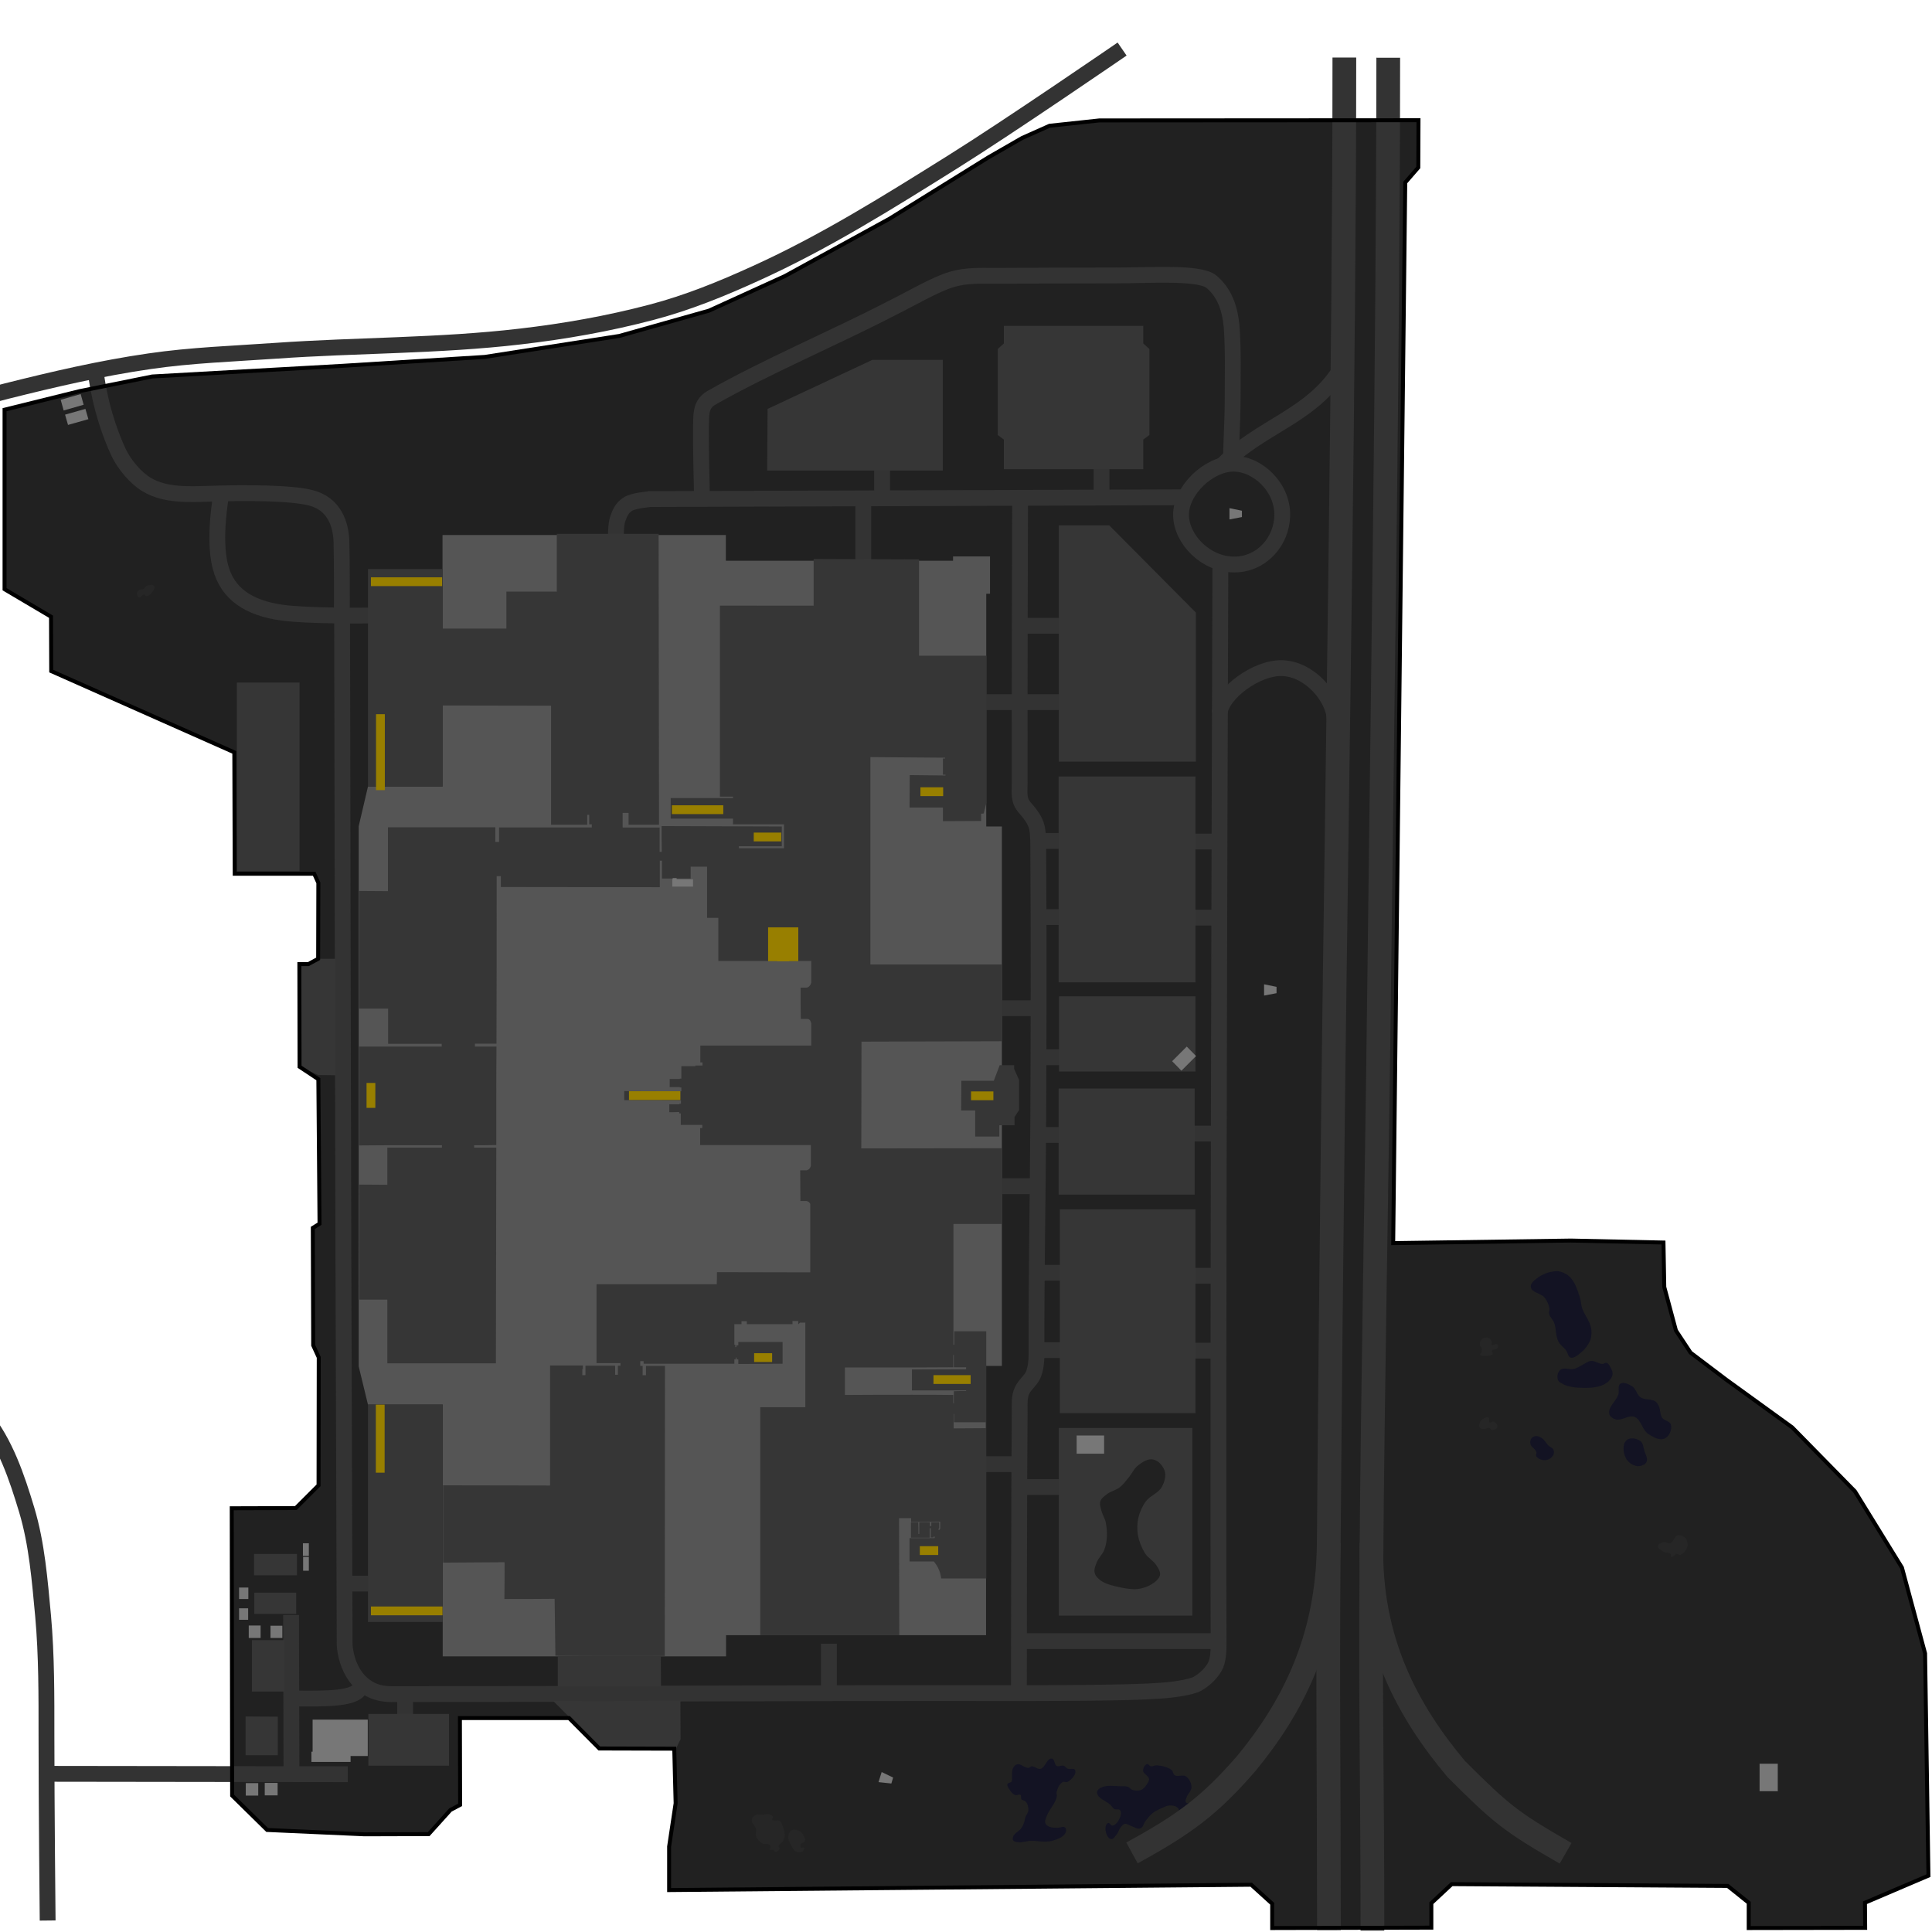 <?xml version="1.0" encoding="utf-8"?>
<!-- Generator: Adobe Illustrator 27.3.1, SVG Export Plug-In . SVG Version: 6.00 Build 0)  -->
<svg version="1.1" id="Discord.gg-_x40_marazm" xmlns="http://www.w3.org/2000/svg" xmlns:xlink="http://www.w3.org/1999/xlink"
	 x="0px" y="0px" viewBox="0 0 977.1 977.1" style="enable-background:new 0 0 977.1 977.1;" xml:space="preserve">
<style type="text/css">
	.st0{fill:#212121;}
	.st1{fill:#131323;}
	.st2{fill:#555555;}
	.st3{fill:none;stroke:#333333;stroke-width:8;}
	.st4{fill:none;stroke:#333333;stroke-width:12;}
	.st5{fill:#262626;}
	.st6{fill:#363636;}
	.st7{fill:none;stroke:#987F00;stroke-width:4.446;}
	.st8{fill:none;stroke:#987F00;stroke-width:10.671;}
	.st9{fill:#777777;}
	.st10{fill:none;stroke:#000000;stroke-width:2;}
</style>
<g transform="matrix(-1 0 0 -1 977.1 977.1)">
	<g>
		<path class="st0" d="M816.1,530.6l2.1,4.6h40.2l0.2,61.4l92.6,41.1l0.1,27.5l23.5,13.9v90.8l-38,9.4l-36.7,7.4l-96.4,5.4
			l-71.8,4.5l-68,10.6L618.5,820l-38.4,17.5l-52.9,29l-49.8,30.9l-17.2,9.9l-13.9,6.2l-25.2,2.7l-161.4,0.1l0.1-23.9l6.6-7.6
			l6.1-536.4l-89.9,1.3l-46.8-1l-0.4-22.5l-5.9-22l-7.4-11.2L104,279.3l-33.3-24.1L39,222.9l-23.8-38.6L3.5,140.9L1.8,28.5
			l32.1-13.7L33.8,2.1L92.7,2v12.8l10.6,8.5l139.6,0.9l10.3-9.6V2.2L333.7,2v12.3l10.6,9.6l294.4-2.7v22l-3.3,21.9l0.7,27.6
			l37.9,0.1l15.3,15.4h55.2l-0.1-43.9l4.9-2.6l11-12.2l32.5-0.1l49.2,2.2L859.7,69l0.2,145.3l-32.4,0.1L816,225.9l-0.1,64.7l2.8,6.1
			l0.2,59.4l-3.4,2.1l0.6,73.1l9.5,6.3l0.1,51.9h-4.5l-5,2.7L816.1,530.6z"/>
		<path class="st1" d="M190.2,334.2c3.4-0.2,6.9-1.5,9.6-3.6c1.4-1.1,3.4-2.6,3.1-4.4c-0.4-2.9-5.2-3.1-7-5.4
			c-1.2-1.5-2-3.4-2.4-5.2c-0.2-1,0.4-2,0.1-3c-0.4-1.7-1.9-2.9-2.5-4.5c-1.1-3-0.7-6.5-2.1-9.4c-0.9-1.8-2.8-3-4-4.6
			c-0.8-1.1-0.9-3.2-2.2-3.6c-1.6-0.5-3.3,1-4.6,2c-2.3,1.8-4.3,4.1-5.4,6.9c-0.7,1.9-0.7,4.1-0.4,6.1c0.7,3.5,3.3,6.4,4.5,9.9
			c0.6,1.8,0.6,3.8,1.2,5.6c1.1,3.4,2.2,7,4.5,9.7c0.9,1.1,2.2,2,3.5,2.6C187.5,333.9,188.8,334.3,190.2,334.2L190.2,334.2z
			 M166.6,287.3c2,0,3.9,1.7,5.9,1.5c1.5-0.1,2.8-1.2,4.1-1.9c1.5-0.7,2.8-1.7,4.4-2.1c2.3-0.6,5.2,1,7-0.5c1.3-1.1,1.8-3.4,1.2-5
			c-0.4-1.2-1.8-1.8-3-2.4c-2.3-1.1-4.8-1.5-7.4-1.6c-4.4-0.2-9.2-0.3-13.1,1.7c-1.8,1-3.7,2.7-4.1,4.7c-0.3,1.6,0.6,3.2,1.4,4.6
			c0.4,0.6,0.8,1.3,1.5,1.5C165.2,288.1,165.9,287.3,166.6,287.3L166.6,287.3z M143.5,251.9c-2.4-1.6-5.7-3.5-8.3-2.3
			c-2.3,1-3.8,4.4-3.2,6.9c0.4,1.9,3.4,2,4.5,3.6c1.1,1.7,0.8,3.9,1.6,5.7c0.4,0.9,0.9,1.9,1.7,2.5c2.1,1.5,5.4,0.6,7.6,2.1
			c1.9,1.3,2.2,4.2,4.1,5.5c1.7,1.1,4.4,2.5,6.1,1.4c1.5-1,0.5-3.6,1-5.4c1.1-3.5,5.4-6.3,4.6-9.9c-0.3-1.4-1.8-2.3-3.1-2.7
			c-3.1-1-6.7,2.4-9.7,1.2C147,259,146.6,253.9,143.5,251.9L143.5,251.9z M195.1,238.7c-1.5,0.2-2.9,1.3-3.6,2.6
			c-0.4,0.8-0.4,1.9,0,2.7c0.5,1,1.7,1.3,2.5,2c1.1,1.1,1.8,2.7,3.1,3.6c0.9,0.7,2.1,1.3,3.2,1.2c0.8,0,1.7-0.4,2.2-1
			c0.6-0.8,0.8-1.9,0.6-2.9c-0.3-1.7-2.5-2.5-3-4.1c-0.2-0.7,0.4-1.6,0-2.2C199.2,239.1,196.9,238.4,195.1,238.7L195.1,238.7z
			 M148.9,235.6c-1.6-0.1-3.8,0.6-4.5,2.1c-0.9,1.8,0.6,3.9,1.1,5.8c0.5,1.7,0.6,3.9,2.1,4.9c1.9,1.3,5.2,1.9,6.9,0.3
			c2.2-2,1.7-6.3,0.4-8.9C153.8,237.5,151.3,235.8,148.9,235.6L148.9,235.6z M374.5,73.2c0,2,1.1,4.3,2.8,5.5
			c1.6,1.1,4.1-0.4,5.7,0.6c0.8,0.5,0.8,1.9,1.5,2.6c2.1,1.6,5,2.2,7.6,2.4c1,0.1,1.9-0.6,2.9-0.5c0.8,0.1,1.3,1.3,2,1.1
			c1.2-0.3,2-2,2-3.3c-0.1-1.7-2.8-2.5-3-4.2c-0.1-1,0.6-1.9,1.1-2.7c0.7-1.1,1.6-2.3,2.8-2.8c1.4-0.6,3.2-0.5,4.6,0
			c0.8,0.3,1.3,1.2,2.1,1.5c1,0.4,2.2,0.3,3.2,0.3c3.6,0,7.6,0.9,10.7-0.8c0.9-0.5,1.9-1.4,1.8-2.4c-0.3-3.1-4.7-4.1-6.9-6.3
			c-0.6-0.6-1-1.5-1.8-2c-0.9-0.5-2.4,0.2-3-0.6c-0.8-1.1-0.3-2.9,0.3-4.2c0.7-1.5,1.9-3.4,3.6-3.6c0.8-0.1,1.4,1.7,2.2,1.3
			c1.5-0.6,1.5-3.1,1.1-4.6c-0.3-1.4-1.2-3.3-2.6-3.5c-1.2-0.2-2.1,1.4-2.9,2.4s-1,2.3-1.8,3.3c-0.6,0.8-1.3,1.8-2.3,2s-2-0.7-3-1
			c-1.6-0.5-3.3-1.9-4.8-1.3c-1.5,0.5-1.7,2.6-2.7,3.8c-1.1,1.4-2.1,2.8-3.5,3.9c-1.2,1-2.7,1.7-4.1,2.3c-1.6,0.7-3.3,1.7-5.1,1.6
			c-1.4,0-2.9-0.4-3.8-1.5c-0.8-0.9,0.2-2.8-0.7-3.4c-1.2-0.8-3.3-0.3-4.4,0.7c-1.2,1-2.2,2.9-1.7,4.4c0.4,1,2.5,0.5,3,1.5
			c0.4,0.8-0.2,1.7-0.5,2.6C376.4,69.9,374.5,71.3,374.5,73.2L374.5,73.2z M438.4,52.8c-0.6-0.6-0.6-1.8-0.2-2.6
			c1.1-2.3,4-3.2,6.4-4c1.2-0.4,2.5-0.4,3.7-0.5c2.4-0.1,4.8,0.5,7.3,0.4c2.1,0,4.2-0.9,6.3-0.7c1,0.1,2.4,0.2,2.9,1.1
			c0.3,0.6,0,1.4-0.2,2c-0.8,1.7-2.9,2.4-4,4c-0.7,0.9-1.1,2-1.5,3.1c-0.3,0.9-0.3,1.9-0.7,2.8c-0.4,1-1.3,1.9-1.4,3
			c-0.1,1.6,0.3,3.3,1.3,4.5c0.5,0.7,1.7,0.6,2.2,1.2s-0.1,1.7,0.5,2.2c0.3,0.3,0.8,0.1,1.2,0.1c0.4,0,0.9-0.4,1.3-0.2
			c1.3,0.4,2.2,1.6,2.9,2.6c0.6,0.9,1.5,2,1.2,3c-0.3,0.8-1.6,0.6-2.1,1.3c-0.5,0.8-0.1,1.8-0.2,2.7c-0.1,1.3,0.1,2.8-0.5,4
			c-0.4,0.9-1.1,1.8-2.1,2c-2,0.5-3.8-2-5.8-1.8c-0.6,0.1-1,0.8-1.6,0.8c-1.5,0.1-2.9-1.7-4.4-1.3c-2.5,0.6-3.2,5.5-5.8,5.2
			c-1.5-0.2-1.1-3-2.4-3.7c-1.1-0.6-2.5,0.5-3.6,0.1c-0.8-0.3-1.2-1.2-1.9-1.5c-1.2-0.5-3.3,0.5-3.8-0.7c-0.9-2.1,1.7-4.7,3.6-5.9
			c0.8-0.5,2,0.2,2.7-0.2c1.7-1.1,2.7-3.3,3.1-5.3c0.1-0.6-0.3-1.2-0.2-1.7c0.6-4,4.2-7,5.4-10.9c0.3-0.9,0.8-2,0.4-2.9
			c-0.3-0.9-1.2-1.4-2.1-1.8c-1.1-0.5-2.5-0.4-3.7-0.5C441.2,52.6,439.4,53.7,438.4,52.8L438.4,52.8z"/>
		<path class="st2" d="M753.2,139.4H609.9v10.7H478.4v136.2h-8v272.8h7.9v117.7h-1.9v18.9h18.7v-2.2H610v13h143.3V579.3H791
			l4.7-20.1V286.1l-4.7-19.4h-37.8V139.4z"/>
		<g>
			<g>
				<path class="st3" d="M298,792.2c14.5-25.8,42.6-30.6,61.5-51.1"/>
				<path class="st3" d="M379.8,716.5c0.2,12.6-14.1,26.2-26.7,26.1c-12.3-0.2-24.7-12-24.5-26.1c0.2-13.1,10.3-24.8,24.1-24.9
					C367.3,691.5,379.6,704.3,379.8,716.5z M302,612.6c0.2,11.5,12.6,26.3,26.8,26.6c12.9,0.3,30.4-12.7,31.5-22.7"/>
				<path class="st3" d="M359.9,691.1c1.3-372.3,1-539.2,0.9-545.5c0-6.3,0.7-9.9,2.6-12.6c1.8-2.7,4.4-5.3,8-7.4s14.9-3.4,19.7-3.6
					c4.8-0.3,13.6-1.1,68.1-1.2 M665.6,704.9c0,0,0.2,6.9-1,10c-1,2.7-2,5.2-4.8,7.1c-2.9,2-10.9,2.6-10.9,2.6 M649.5,724.7
					l-270.8,0.9 M622.1,723.2c0,6.9,0.2,11.7,0.3,17.2c0.2,8.5,0.2,13.9,0.2,20.9c-0.3,5.2,0.7,11-5.1,14.5
					c-28.3,16.1-62.4,30.4-91.5,45.5c-9,4.4-22,12.1-30.3,14.5c-7.5,2.2-14.4,1.8-22.2,1.8c-20.1,0.1-38.3,0.2-60.1,0.2
					c-18.7,0-42.6,1.8-48.9-3.1c-6.5-5.5-9.3-12.8-10.3-22.7c-0.9-13.3-0.5-23.8-0.5-37.6c0-11,1-24.5,0.8-33 M461.8,121.8
					c0,0-0.1,113.1-0.4,141.1c0,4.4,0.3,7.6-1.2,10.9c-1.4,3.1-4.3,5-5.6,7.9c-1.2,2.7-1.7,6.7-1.7,9.8c0.1,43.5-0.7,80.1-0.9,120.2
					c-0.2,44.8-0.3,89.7,0,134.3c0,3.4-0.1,9.2,0.7,12.6c0.9,4,4,7.6,6,9.9c3.5,4,2.7,7.4,2.7,12.8c0.1,46.3-0.2,140.6-0.2,140.6
					 M458.7,120.8c109.5,0.2,210.9-0.5,320.7-0.5 M865.3,726.4c0,0,4-21.4,0.4-35.7s-14.9-21.1-30.9-23.4c-13-1.9-44.2-1.5-44.2-1.5
					"/>
				<path class="st3" d="M804.1,666.9c-0.2-48.6-0.2-224.1-1.3-521.7c-0.6-9.3-6.1-24.9-23.6-24.9 M928.6,788.7
					c0,0-1.8-19.6-11.6-40.7c-3-6-8.5-12.7-14.3-16.1c-9.3-5.5-21.3-4.8-32-4.5c-17.8,0.6-41.1,0.5-50.9-2.1
					c-11.8-3.1-15.2-13.4-15.4-22.5c-0.3-13-0.2-29.4-0.2-35.5 M440,660.6h19 M440.4,622h18.2 M439,551.8h11.2 M438.6,513.3h12
					 M438.6,442.4h12 M375.8,513h-13.3 M375.8,551.5h-13.4 M377,403.8h-14.7 M438.8,333.4h12 M439.2,294.3h11.6 M377.7,294H362
					 M377.4,331.9h-15.8 M440.4,225h18.5 M360.5,147.1h100.1 M557.9,121.8v24 M540.5,721.9v-31.1 M531,723.5v15.8 M420,727.6v14.1
					 M451.4,403.1h-12 M790.8,176.2H806 M463,236.6h18.5 M454.3,377.2h18.5 M454.6,467.2h18.5 M462.4,622h18.5 M772.2,109.1v8.9
					 M829.7,81.8l0.2,78.5 M954.2,80l-153-0.2 M828.7,118.1c-17.3-0.2-32.7-0.3-33.9,6.1"/>
				<path class="st3" d="M1192.1,743.1c0,0-48.7,1.2-73,3.3c-20.3,1.8-40.6,3.7-60.5,7.9c-28.8,6.1-56.2,17.8-84.8,25
					c-23.9,6-48,11.6-72.3,15.1c-21.1,3.1-42.5,3.8-63.8,5.3c-41.2,2.9-82.6,2.4-123.6,7.2c-22.5,2.6-44.6,6.5-66.6,12.3
					c-18.2,4.8-35.4,11.8-52.5,19.6c-34.9,15.8-67.1,36-99.7,56.4c-28.8,18-85.7,57.1-85.7,57.1 M1060.7,753
					c0,0,2.5-254.9,3.3-383.2c0.1-12.2-1.1-24.6-4.4-36.3c-3-10.4-6.7-21.1-13.7-29.4c-8-9.6-20.6-14.4-30.7-21.6
					c-10-7.1-22-12.1-29.8-21.6c-11-13.5-16.8-30.8-21.8-47.4c-5.2-17.3-6.6-35.7-8.3-53.7c-1.8-20.1-1.7-40.4-1.7-60.6
					c0-35-0.6-93.4-0.6-93.4"/>
			</g>
			<g>
				<path class="st4" d="M404.6,40c-26.9,14.7-39.4,24.1-57.7,45.1c-23.1,28-41.5,62.7-41.8,111.8 M275,947.9
					c0.1-153.4,3-330.3,4.8-484.7c0.9-77.2,3.2-196.9,3.7-274C284.1,112,283,77.4,283,0.7"/>
				<path class="st4" d="M185.3,39.8c28.2,16.2,32.6,20,55.3,42.6c24.1,28.7,44.2,64.6,42.9,114.5 M297.2,948
					c0-153.4,3.7-367.2,5.6-521.6c0.9-77.2,1.7-154.5,2.3-231.6C305.7,117.7,305,77.7,305,1"/>
			</g>
		</g>
		<path class="st5" d="M124.8,199.3c0.9,1,2.5,1.6,3.8,1.3c1.8-0.4,2.1-3.5,3.9-4c1-0.3,2,0.8,3,0.6c1.2-0.2,3-0.8,3.1-2
			c0.1-1.4-1.9-2.3-3.1-3c-1-0.6-2.7-0.2-3.4-1.1c-0.3-0.4,0.3-1.2-0.1-1.4c-1-0.5-1.9,1.6-3,1.6c-0.5,0-1-0.8-1.5-0.6
			c-1.8,0.4-3.3,2.4-3.8,4.3C123.4,196.3,123.8,198.2,124.8,199.3L124.8,199.3z M219.8,255.4c0.2-1,1.6-1.5,2.6-1.5
			c0.7,0,1.1,1.1,1.9,1.1c0.6,0.1,1.2-0.6,1.9-0.6c0.9,0,1.9,0,2.5,0.7c0.4,0.5,0.4,1.2,0.2,1.8c-0.2,0.8-0.7,1.6-1.3,2.2
			c-0.9,0.7-2.4,1.6-3.4,1c-0.7-0.4,0.3-1.9-0.4-2.4c-0.6-0.4-1.4,0.7-2.1,0.4C220.6,257.7,219.6,256.4,219.8,255.4L219.8,255.4z
			 M219.7,297.1c-0.4-0.4-0.2-1.3,0.1-1.8c0.6-0.9,2.4-0.4,2.8-1.4c0.2-0.5-0.6-1.1-0.4-1.6c0.6-1,2.2-0.9,3.4-0.9
			c1,0,2.4-0.3,2.9,0.5c0.2,0.5-0.6,0.9-0.7,1.4c-0.2,0.8-0.3,1.7,0.1,2.4c0.1,0.3,0.5,0.3,0.6,0.6c0.3,0.8,0.2,1.8-0.2,2.6
			c-0.3,0.6-0.8,1.2-1.4,1.4c-0.9,0.4-2.2,0.5-3.1-0.1c-0.7-0.4-1-1.4-1.2-2.2c-0.1-0.4,0.4-0.8,0.1-1.1
			C222.1,296.4,220.4,297.9,219.7,297.1z M571.3,40.7c1-0.6,2.4-0.4,3.4,0.1c1.2,0.7,1.8,2.2,2.5,3.4c0.6,1.2,1.4,2.6,1.3,3.9
			c-0.1,1.2-0.5,2.6-1.4,3.2c-1.3,0.8-3.1,0.4-4.5-0.3c-0.8-0.4-1.4-1.3-1.8-2.1c-0.5-0.9-1.1-1.9-0.8-2.9c0.3-0.8,1.7-0.8,2.1-1.6
			c0.2-0.5,0.3-1.3-0.1-1.7c-0.4-0.4-1.3,0.4-1.6,0C570,42.2,570.7,41.1,571.3,40.7z M582.9,41.9c-0.2,0.5,0.5,1,0.4,1.6
			c-0.3,1.1-1.7,1.5-2.2,2.5c-0.5,0.9-0.9,1.9-0.9,2.9c0,1.9,0.7,3.8,1.4,5.5c0.3,0.7,0.6,1.4,1.2,1.8c1,0.7,2.9-0.4,3.7,0.5
			c0.4,0.5-0.5,1.3-0.1,1.8c0.5,0.9,1.8,1.1,2.8,1.2c0.6,0.1,1.2-0.3,1.8-0.4c1.3-0.2,2.8,0.5,3.9-0.1c0.9-0.5,1.8-1.4,2-2.5
			c0.2-1.8-1.9-3.1-2.2-4.9c-0.2-1.1,0.5-2.3,0.1-3.3c-0.6-1.6-1.9-3-3.4-3.8c-0.8-0.4-1.9,0.1-2.8-0.3c-0.5-0.2-1-0.6-1.2-1
			c-0.2-0.6,0.7-1.4,0.3-1.8c-0.4-0.4-1.2,0.2-1.7,0c-0.4-0.2-0.5-1-0.9-1C584.2,40.5,583.2,41.2,582.9,41.9L582.9,41.9z M900,677.8
			c0.8-1,1.9-2.2,3.2-2.2c0.4,0,0.6,0.8,1,0.8c1,0.1,1.6-1.7,2.5-1.4c0.7,0.2,1.2,1.1,1.2,1.8c0,0.8-0.7,1.5-1.3,2
			c-0.6,0.4-1.4,0.1-2,0.4c-0.7,0.3-0.9,1.3-1.6,1.6c-1.2,0.5-3.2,0.9-3.9-0.1C898.5,679.8,899.4,678.6,900,677.8L900,677.8z"/>
		<g>
			<path class="st6" d="M697.3,116.8l-24-23.9L635.1,93l-2.2,4.5l0.1,19.4 M750,84.1v26.2h40.8V84.1H750z M753.2,266.8v-110H791v110
				H753.2z M836.6,108.9V89.4h16.3V109L836.6,108.9z M833.3,147.6v-26h16.4v26H833.3z M827.3,171.6v-10.7h21.2v10.7H827.3z
				 M826.9,191.2v-10.8h21.7v10.8H826.9z M500.3,739.1v56h35.6l53-24.8l0.2-31.2H500.3z M374.1,160v94.9h67.5V160H374.1z
				 M404.1,173.4c2.6,0.1,5.3,0.6,7.8,1.2c3,0.7,6.1,1.4,8.6,3.2c1.3,1,2.7,2.3,3,4c0.4,1.7-0.5,3.6-1.1,5.2c-0.9,2.3-2.9,4-3.8,6.3
				c-0.8,2.1-1.2,4.4-1.3,6.7c-0.1,2.4,0.1,4.9,0.6,7.3c0.4,1.9,1.6,3.6,2.1,5.6c0.4,1.6,1.1,3.3,0.6,4.9c-0.5,1.6-2,2.6-3.3,3.6
				c-1.9,1.5-4.6,2-6.5,3.5c-1.7,1.3-3,3.1-4.4,4.8c-1.7,2-2.8,4.7-4.9,6.3s-4.8,3.5-7.5,3s-5-3.1-5.9-5.7c-0.9-2.7,0.1-5.8,1.4-8.2
				c1.8-3.2,5.9-4.4,8.1-7.3c1.8-2.5,3.1-5.4,3.8-8.4c0.6-2.8,0.7-5.9,0.2-8.7c-0.6-3.2-1.9-6.4-3.6-9.2c-1.5-2.3-4.2-3.7-5.7-6
				c-0.9-1.4-2.1-3.1-1.9-4.8c0.2-1.6,1.7-3,3-4c2.3-1.7,5.2-2.8,8.1-3.2C402.3,173.4,403.2,173.3,404.1,173.4L404.1,173.4z
				 M372.5,365.5V262.4h68.6v103.1H372.5z M372.9,426.6v-53.7h68.8v53.7H372.9z M372.5,473.2v-38h69v38H372.5z M372.5,584.4V480.3
				h69.2v104.1L372.5,584.4z M372.3,591.9v75.4l43.8,44.1h25.5V591.9H372.3z M398.9,739.8v15l-3.1,2.3v43.5l3.1,2.8v8.9h70.5v-8.9
				l3.1-2.8v-43.5l-3.1-2.3v-15H398.9z M807.4,433.3v58.9h8.8l4.7-2.9h4.6v-51.6l-9.3-4.3L807.4,433.3z M825.6,631.9v-95.4h31.7
				v95.4H825.6z M753.3,689.3v-110H791v110H753.3z M695,139.6v-15.5h-52.2l0.1,15.5"/>
			<path class="st6" d="M640.9,139.6c0,48.9-0.1,97.8-0.1,146.7c3.2,0,6.4,0,9.6,0c0-1.6,0-3.2,0-4.7c0.6,0,1.2,0,1.7,0
				c0,1.6,0,3.2,0,4.7c0.4,0,0.8,0,1.2,0c0,0.4,0,0.7,0,1.1s0,0.8,0,1.3c-0.6,0-1.2,0-1.7,0c0-0.4,0-0.8,0-1.3c-3.6,0-7.3,0-10.9,0
				c-11.7,0-23.3,0-35,0c0,0.7,0,1.5,0,2.2c-0.2,0-0.4,0-0.7,0c0,0.3,0,0.6,0,0.9c-0.1,0-0.3,0-0.4,0c0-0.3,0-0.6,0-0.9
				c-0.3,0-0.6,0-0.9,0c0-0.8,0-1.5,0-2.3c-7.5,0-14.9,0-22.4,0.1c0,3.7,0,7.4,0,11c7.5,0,14.9,0,22.4,0c0-0.6,0-1.1,0-1.7
				c0.3,0,0.7,0,1,0c0-0.3,0-0.6,0-0.9c0.2,0,0.3,0,0.5,0c0,0.4,0,0.8,0,1.2c0.2,0,0.4,0,0.5,0c0,3.5,0,6.9,0,10.4
				c-1.2,0-2.4,0-3.6,0c0,0.5,0,1,0,1.5c-0.9,0-1.8,0-2.7,0c0-0.5,0-1,0-1.5c-7.7,0-15.4,0-23.1,0c0,0.5,0,1.1,0,1.6
				c-1,0-1.9,0-2.9,0c0-0.6,0-1.1,0-1.7c-0.3,0.3-0.6,0.6-0.9,0.9c-0.9,0-1.8,0-2.7,0c0-14.3,0-28.5,0-42.8h22.8V150.1
				c-23.4,0-46.9,0-70.3,0c0,19.7,0.1,39.5,0.1,59.2c-2,0-4.1,0-6.1,0c0-0.6,0-1.3,0-1.9c-4.9,0-9.8,0-14.7,0.1c0-1.2,0-2.4,0-3.6
				c0.2-0.2,0.4-0.4,0.6-0.6c0.1,0.1,0.2,0.2,0.4,0.4c-0.2,0.2-0.3,0.3-0.5,0.5c0,1,0,2,0,3c1.3,0,2.7,0,4,0c0-0.6,0-1.2,0-1.9
				c0.2,0,0.5,0,0.7,0c0,0.6,0,1.2,0,1.9c1.8,0,3.6,0,5.4,0c0-2,0-3.9,0-5.9c0.1,0,0.3,0,0.4,0c0,2,0,3.9,0.1,5.9c1.2,0,2.5,0,3.7,0
				c0-2.6,0-5.2,0-7.8c-1.5,0-3,0-4.5,0c-1.7,0-3.3,0-5,0c0,1.6,0,3.2,0,4.8c-0.2,0-0.3,0-0.5,0c0-1.6,0-3.2,0-4.7c-0.5,0-1,0-1.5,0
				c0,0.2,0,0.3,0,0.5c-0.2,0-0.3,0-0.5,0c0-0.3,0-0.6,0-0.8c2.5,0,5,0,7.4,0c1.8,0,3.6,0,5.3,0c0-3.9,0-7.9,0-11.8
				c-4.1,0-8.2,0-12.3,0c-0.8-1-1.9-2.5-2.7-4.5c-0.6-1.6-0.9-3.1-1-4.1c-7.6,0-15.2,0-22.8,0v125c5.4,0,10.8,0,16.2,0
				c0-2.3,0-4.5,0-6.8c0.1,0,0.2,0,0.4,0c0,2.3,0,4.5,0,6.8c0,18.1,0,36.2,0,54.3h-24.6c0,12.8,0,25.5,0,38.3
				c23.7,0,47.4-0.1,71.2-0.1c0,18-0.1,36-0.1,54c-23.7,0.1-47.4,0.1-71.1,0.2c0,12.9,0,25.8,0,38.8c22.2,0,44.4,0,66.6,0
				c0,35,0,69.9,0,104.9c-12.6-0.1-25.2-0.2-37.8-0.3c0-0.1,0-0.2,0-0.4c0.4,0,0.7,0,1.1,0c0-2.7,0-5.5,0-8.2c-0.4,0-0.9,0-1.3,0
				c0-0.1,0-0.3,0-0.4c6,0.1,12.1,0.1,18.1,0.2c0-5.5,0.1-10.9,0.1-16.4c-5.6,0-11.2,0-16.9,0c0-2.3,0-4.6,0-6.9
				c-6.4,0-12.8,0.1-19.3,0.1c0,1.2,0,2.5,0,3.7c-0.4,0-0.9,0-1.3,0.1c-0.5,1.8-0.9,3.7-1.4,5.5c0,24.8,0,49.5,0,74.3h34.1v48.7
				l53.3,0.2v-23.6H613c0-32.2,0-64.4,0-96.6c-2.2,0-4.4,0-6.6,0c0-0.2,0-0.4,0-0.7c2.2,0,4.4,0,6.6,0c8.3,0,16.6,0,24.9,0v-10.4
				H613h-6.6v-2.9h-25.8v-12.1h22.8v1h-21.7v10l60.8,0.2c0-4.3,0-8.7-0.1-13c0.4,0,0.8,0,1.1,0c0,4.1,0,8.2,0,12.3
				c6.2,0,12.5,0,18.7,0c0,2.5,0,5,0,7.4c-1,0-2,0-3,0c0-2,0-4,0-6c-5.1,0-10.3,0-15.4,0c0.1,49,0.1,98.1,0.2,147.1
				c17.2,0,34.3,0,51.5,0v-29.2H721v-18.7h32.3c0-13,0-25.9,0-38.9c-18.3,0-36.6-0.1-54.9-0.1c0-20.1,0-40.1,0-60.2
				c-6.1,0-12.2,0-18.3,0c0,1.7,0,3.4,0,5c-0.3,0-0.7,0-1,0c0-1.6,0-3.2,0-4.8c-0.4,0-0.9,0-1.3,0c0-0.5,0-1.1,0-1.6
				c6.9,0,13.7,0,20.6,0c8.8,0,17.5,0,26.3,0c0-2.4,0-4.8,0-7.3c0.6,0,1.3,0,1.9,0c0,2.5,0,4.9,0,7.4c10.7,0,21.3,0,32,0
				c7.4,0,14.8,0,22.3,0c0-10.8,0-21.5,0-32.3c4.9,0,9.8,0.1,14.6,0.1V467c-4.9,0-9.8,0-14.7,0c0-5.9,0-11.9,0-17.8
				c-9,0-18.1,0-27.1,0c0-0.5,0-1,0-1.4c9,0,18.1,0,27.1,0c4.9,0,9.8,0,14.7,0c0-16.7,0-33.3,0-50c-4.8,0-9.5,0.1-14.3,0.1
				c-9.2,0-18.4,0-27.6,0c0-0.4,0-0.8,0-1.2c9.2,0,18.4,0,27.6,0c0-6.3,0-12.6,0-18.8c4.8,0,9.5,0.1,14.3,0.1
				c0-19.4-0.1-38.8-0.1-58.2c-4.7,0-9.4,0-14.2,0c0-10.7,0-21.5,0-32.2c-18.3,0-36.6,0-54.9,0c-0.1,36.4-0.1,72.7-0.2,109.1
				c3.7,0,7.5,0,11.2,0c0,0.4,0,0.8,0,1.2c-3.7,0-7.5,0-11.2,0.1c0,8.2,0,16.4,0,24.6c0,8.4,0,16.9-0.1,25.2c3.6,0,7.3,0,10.9,0
				c0,0.5,0,1,0,1.5c-3.6,0-7.3,0-10.9,0c-0.1,26.4-0.1,52.8-0.1,79.2c0,0.3,0,5.3,0,5.5c-0.7,0-1.4,0-2.1,0c0-1.8,0-3.7,0-5.5
				c-26.8,0-53.6-0.1-80.4-0.1c0,4.5,0,8.9,0,13.4c-0.4,0-0.7,0-1.1,0c0-3,0-6,0-9c-4.8,0-9.7,0-14.5,0c0,2,0,4,0,6
				c-2.8,0-5.5,0-8.3,0c0-2.1,0-4.3,0-6.4c0-6.5,0-13,0-19.5c-1.9,0-3.8,0-5.7,0c0-7.3,0-14.5,0-21.8c-15.7,0-31.3,0-47,0
				c0-3.7,0-7.4,0-11c0.1-0.2,0.2-0.6,0.4-1c0.2-0.3,0.5-0.8,1.1-1.2c0.2-0.1,0.6-0.3,1.2-0.3c0.9,0,1.8,0,2.7,0
				c0-5.3,0-10.5-0.1-15.8c-1.2,0-2.4,0-3.5,0c-0.7-0.2-1-0.5-1.1-0.6c-0.2-0.2-0.3-0.5-0.4-0.8c-0.1-0.3-0.2-0.6-0.3-0.8
				c0-3.8,0-7.6,0-11.3c18.7,0,37.4,0,56.1,0c0-2.8,0-5.7,0-8.5c-0.4,0-0.7,0-1.1,0c0-0.5,0-1,0-1.6c1.2,0,2.4,0,3.6,0
				c0-0.1,0-0.2,0-0.3c2.4,0,4.8,0,7.1,0c0-2.1,0-4.2,0-6.3c0.3,0,0.5,0,0.8,0c0-0.1,0-0.1,0-0.2c1.7,0,3.4,0,5.1,0
				c0-1.4,0-2.7,0-4.1c-1.7,0-3.4,0-5.1,0c0-0.1,0-0.2,0-0.2c-0.3,0-0.6,0-0.8,0c0-0.6,0-1.2,0-1.9c9.6,0,19.2,0.1,28.9,0.1
				c0-1.5,0-3,0-4.6c-9.6,0-19.1-0.1-28.7-0.1c0-0.6,0-1.2,0-1.7c0.3,0,0.5,0,0.8,0c0-0.1,0-0.2,0-0.3c1.7,0,3.4,0,5.1,0
				c0-1.3,0-2.7,0-4c-1.7,0-3.3,0-5,0.1c0-0.2,0-0.5,0-0.7c-0.3,0-0.5,0-0.8,0c0-1.9,0-3.9,0-5.8c-3.6,0-7.3,0-10.9,0
				c0-0.5,0-1.1,0-1.6c0.4,0,0.7,0,1.1,0c0-2.9,0-5.8,0-8.6c-18.7,0-37.3,0-56,0c0-3.5,0-7,0-10.5c0-0.3,0.2-0.6,0.4-1
				c0.1-0.2,0.4-0.6,0.8-0.9c0.4-0.2,0.7-0.3,0.9-0.4c1.1,0,2.2,0,3.3,0c0-5.2-0.1-10.3-0.1-15.5c-1,0-2,0-2.9,0
				c-0.2,0-0.6-0.1-1-0.3c-0.2-0.1-0.5-0.3-0.8-0.7c-0.2-0.2-0.2-0.4-0.3-0.6c0-11.5,0-23,0-34.5c15.7,0,31.5,0.1,47.2,0.1
				c0-2,0-4.1,0.1-6.1c20.3,0,40.5,0,60.8,0c0-13.3,0-26.6,0-39.9c-4,0-8.1,0-12.1,0c0-0.4,0-0.8,0-1.3c0.4,0,0.8,0,1.3,0
				c0-1.5,0-3.1,0-4.6c0.5,0,0.9,0,1.4,0c0,1.5,0,3.1,0,4.6c3.1,0,6.3,0,9.4,0c1.9,0,3.8,0,5.6,0c0-1.6,0-3.2,0-4.8
				c0.5,0,1.1,0,1.6,0c0,1,0,2,0,3.1c-0.1,0-0.2,0-0.3,0c0,0.6,0,1.2,0,1.8c5.5,0,11.1,0,16.6,0c0-20.2,0-40.5,0-60.7
				c18,0,36,0.1,54.1,0.1c0-13,0-26.1,0-39.1c-10.4,0.1-20.7,0.1-31.1,0.2c0-6.2,0-12.4,0.1-18.6c-8.5,0-17,0-25.4,0.1
				c-0.1-9.6-0.3-19.2-0.4-28.8C677.8,139.5,659.3,139.6,640.9,139.6z M515.9,271.7c11.3,0,22.6,0,33.9-0.1c0,4.6,0,9.2,0,13.9
				h-33.9c-7,0-13.9,0.1-20.9,0.1c0,2.1,0,4.2,0,6.2c-0.1,0-0.2,0-0.3,0c0-2.1,0-4.2,0-6.2c-2.1,0-4.2,0-6.2,0c0-0.3,0-0.7,0-1
				c9.1,0,18.3-0.1,27.4-0.1c0-3.5,0-7.1,0-10.6c-7,0-14,0-21,0c-2.1,0-4.3,0-6.4,0c0-0.1,0-0.2,0-0.3c2.1,0,4.1,0,6.2-0.1
				c0-2,0-4.1,0-6.1c0.1,0,0.2,0,0.3,0c0,1.4,0,2.8,0,4.2C501.9,271.7,508.9,271.7,515.9,271.7z"/>
			<path class="st6" d="M464,408c2.6,0,5.2,0,7.7,0c0-1.9,0-3.8,0-5.7c4.1,0,8.2,0,12.2,0c0,4.4,0,8.8,0,13.2c2.4,0,4.7,0,7.1,0
				c0,5-0.1,10-0.1,15c-5.5,0-10.9,0-16.4,0c-1,2.6-2,5.2-3,7.9c-2.4,0-4.9,0-7.3,0c0-0.6,0-1.3,0-1.9c-0.8-1.9-1.7-3.7-2.5-5.6
				c0-5.1,0-10.1,0-15.2c0.8-1.2,1.5-2.3,2.3-3.5C464,410.7,464,409.3,464,408z"/>
		</g>
		<g>
			<path class="st7" d="M789.5,162.4h-36.2 M784.8,232.3v34.4 M784.7,615.9v-38.4 M789.5,682.9h-36"/>
			<path class="st8" d="M583.3,508.1V491"/>
			<path class="st7" d="M486.2,279.4H505 M502.6,192.9h9.3 M474.7,422.9H486 M500.1,576.7h11.5 M611.3,567.6h26 M789.5,416.8v12.6
				 M595.7,290.5h-9.1 M595.9,553.8H582"/>
		</g>
		<path class="st9" d="M823.9,190.2v6.4h-3v-6.4H823.9z M823.8,182.7v7h-2.9v-7H823.8z M856.2,168.4v5.8h-4.7v-5.8H856.2z M799.8,86
			v3h-8.7v18.4H819V91.2h0.6V86H799.8z M856.2,157.9v5.8h-4.6v-5.8H856.2z M851.3,148.7v6.3h-6v-6.3H851.3z M840.3,148.7v6.2h-6
			v-6.2H840.3z M852.8,69v6.3h-6.3V69H852.8z M843.2,69.1v6.3h-6.5v-6.3H843.2z M372.2,443l7.4-7.4l4.7,4.8l-7.4,7.4L372.2,443z
			 M418.7,251.1h13.9v-9.2h-13.9V251.1z M637.1,528.7h-10.5v3.7c2.8,0,5.5,0,8.3,0c0,0.2,0,0.4,0,0.6c0.7,0,1.3,0,2,0
			c0-0.2,0-0.4,0-0.6c0.1,0,0.2,0,0.2,0C637.1,531.2,637.1,529.9,637.1,528.7z M933.9,770.3l10.3-2.9l-1.5-5.2l-10.3,2.9
			L933.9,770.3z M934.8,772.4l10.1-2.9l1.5,5.4l-10.1,2.9L934.8,772.4z M78,71.2v13.9h9.2V71.2H78z M349,715.6v3.2l6.3,1.3v-5.7
			L349,715.6z M531.2,80.9l1.6-5.1l-6.5-0.7l-0.9,3L531.2,80.9z M331.5,474.8v3.2l6.3,1.3v-5.7L331.5,474.8z"/>
		<path class="st10" d="M816.1,530.6l2.1,4.6h40.2l0.2,61.4l92.6,41.1l0.1,27.5l23.5,13.9v90.8l-38,9.4l-36.7,7.4l-96.4,5.4
			l-71.8,4.5l-68,10.6L618.5,820l-38.4,17.5l-52.9,29l-49.8,30.9l-17.2,9.9l-13.9,6.2l-25.2,2.7l-161.4,0.1l0.1-23.9l6.6-7.6
			l6.1-536.4l-89.9,1.3l-46.8-1l-0.4-22.5l-5.9-22l-7.4-11.2L104,279.3l-33.3-24.1L39,222.9l-23.8-38.6L3.5,140.9L1.8,28.5
			l32.1-13.7L33.8,2.1L92.7,2v12.8l10.6,8.5l139.6,0.9l10.3-9.6V2.2L333.7,2v12.3l10.6,9.6l294.4-2.7v22l-3.3,21.9l0.7,27.6
			l37.9,0.1l15.3,15.4h55.2l-0.1-43.9l4.9-2.6l11-12.2l32.5-0.1l49.2,2.2L859.7,69l0.2,145.3l-32.4,0.1L816,225.9l-0.1,64.7l2.8,6.1
			l0.2,59.4l-3.4,2.1l0.6,73.1l9.5,6.3l0.1,51.9h-4.5l-5,2.7L816.1,530.6z"/>
	</g>
</g>
<path class="st2" d="M498.5,722.3v-3h-16c0-1.4,0-2.8,0-4.2c-0.1,0-0.2,0-0.2,0c0,2.4,0,4.8,0,7.3L498.5,722.3L498.5,722.3z"/>
<path class="st8" d="M398.4,469v17.1"/>
<line class="st7" x1="344.1" y1="554.1" x2="318.1" y2="554.1"/>
</svg>
